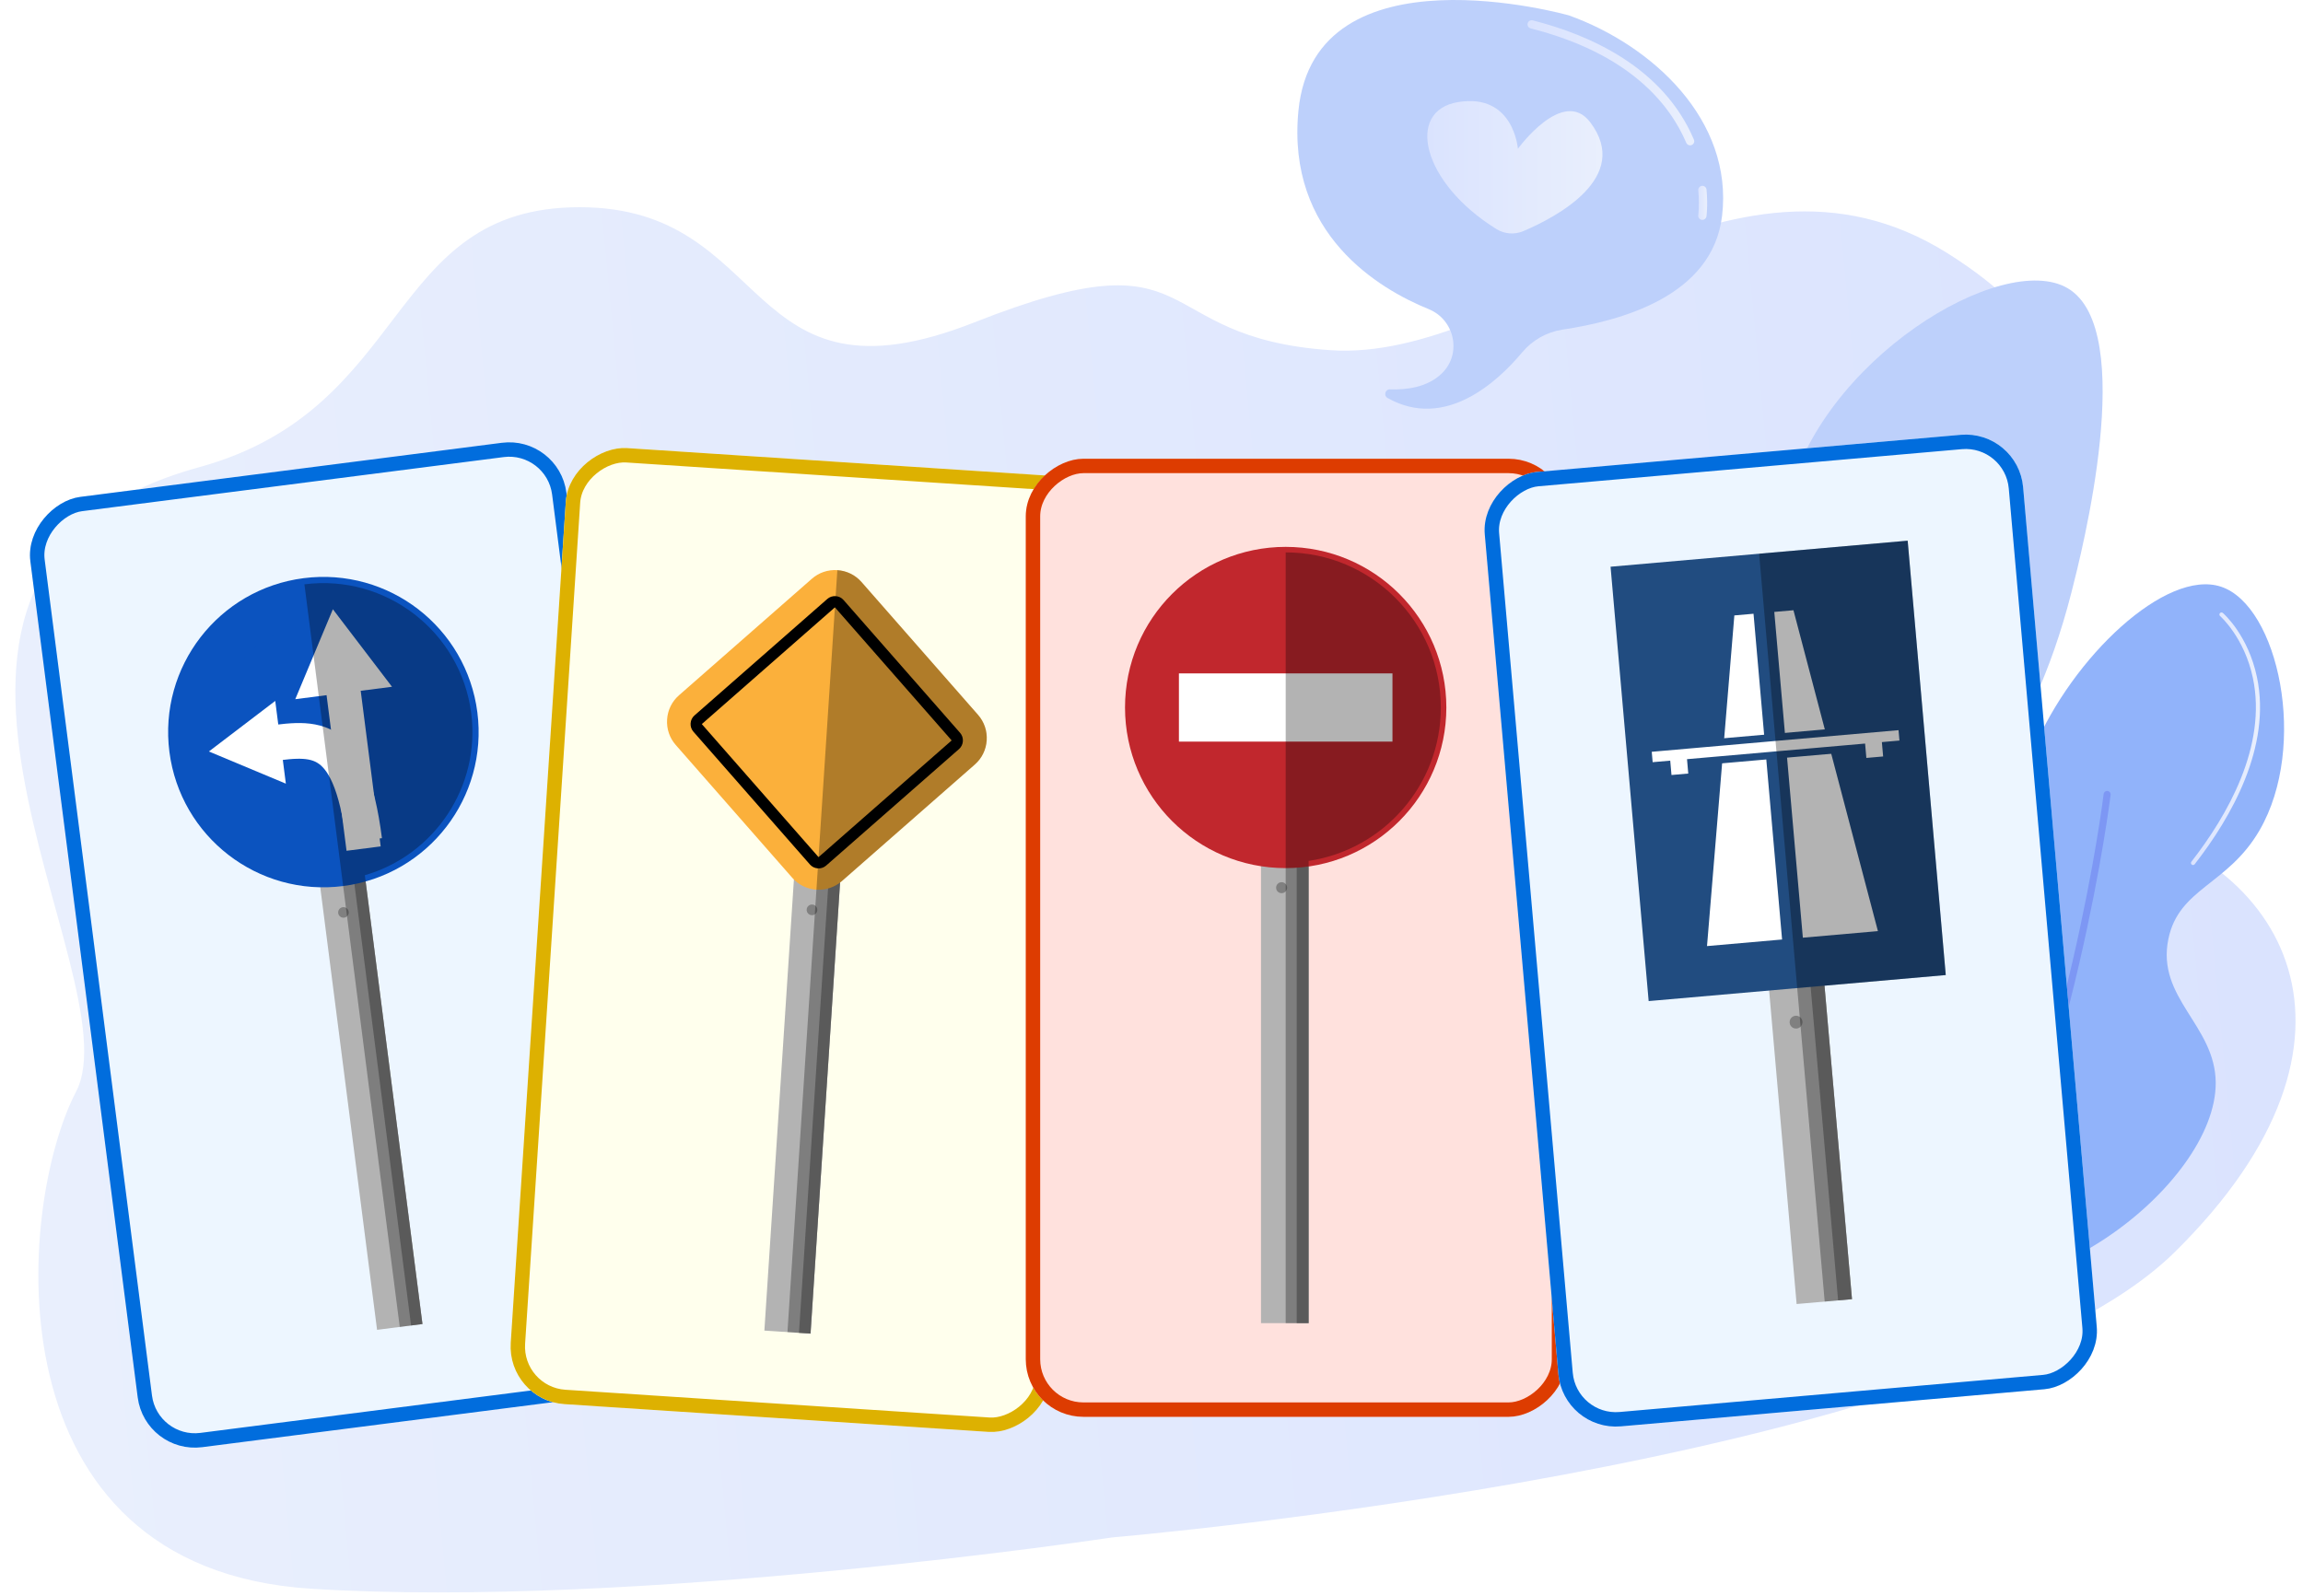 <svg width="300" height="208" viewBox="0 0 300 208" fill="none" xmlns="http://www.w3.org/2000/svg">
<path d="M144.9 200.325C144.9 200.325 255.01 191.024 283.288 163.153C311.566 135.282 297.676 111.48 273.547 106.648C249.418 101.816 244.722 94.861 256.41 83.773C268.098 72.686 282.21 50.861 253.657 32.974C225.104 15.086 197.501 47.273 173.339 45.632C149.177 43.992 157.36 29.991 126.926 42.006C96.493 54.02 100.897 27.009 75.516 27C50.134 26.991 53.725 53.246 25.937 60.879C-21.589 73.933 17.693 127.288 9.907 142.244C2.12 157.2 -1.672 204.319 40.475 207.009C82.622 209.698 144.9 200.325 144.9 200.325Z" fill="url(#paint0_linear_1898_40843)"/>
<path d="M235.508 165.578C244.057 167.287 254.974 157.967 258.491 147.785C262.11 137.307 255.474 132.917 255.525 118.377C255.583 101.86 264.175 99.37 269.859 77.107C271.141 72.084 278.561 43.015 269.364 37.567C260.861 32.529 236.976 46.987 232.79 65.492C229.805 78.687 239.032 84.227 235.508 99.595C232.416 113.08 224.288 113.275 221.175 126.285C217.384 142.124 224.284 163.334 235.508 165.578Z" fill="#BDD0FB"/>
<path d="M236.129 169.58C233.825 151.784 238.32 124.329 242.498 104.431C247.02 82.888 252.153 65.316 252.204 65.14L252.916 65.349C252.864 65.524 247.739 83.073 243.222 104.588C239.057 124.429 234.573 151.793 236.864 169.485L236.129 169.58Z" fill="#7D97F4"/>
<path d="M249.123 165.506C237.909 159.663 234.071 139.599 240.445 133.078C244.752 128.673 250.929 133.307 256.887 128.74C264.495 122.908 258.899 111.926 264.88 97.682C269.97 85.561 282.18 74.091 289.315 76.445C296.783 78.908 300.717 97.187 294.339 108.187C290.191 115.341 283.841 115.692 282.464 122.346C280.866 130.066 288.588 133.586 288.63 141.071C288.705 154.516 263.958 173.236 249.123 165.506Z" fill="#91B3FA"/>
<path d="M255.174 170.644C255.107 170.644 255.039 170.629 254.975 170.598C254.748 170.488 254.653 170.215 254.764 169.988C269.63 139.354 273.989 103.816 274.032 103.461C274.061 103.21 274.289 103.031 274.539 103.061C274.79 103.091 274.969 103.318 274.939 103.569C274.896 103.926 270.518 139.616 255.585 170.387C255.506 170.549 255.344 170.644 255.174 170.644Z" fill="#7D97F4"/>
<path d="M285.675 112.716C285.617 112.716 285.558 112.697 285.509 112.659C285.391 112.567 285.37 112.398 285.462 112.28C290.148 106.265 295.341 97.231 293.473 88.345C292.362 83.058 289.237 80.303 289.205 80.276C289.092 80.179 289.08 80.008 289.178 79.896C289.275 79.783 289.446 79.771 289.558 79.868C289.692 79.984 292.853 82.771 294.002 88.234C295.912 97.322 290.644 106.507 285.888 112.612C285.835 112.68 285.755 112.716 285.675 112.716Z" fill="url(#paint1_linear_1898_40843)"/>
<path d="M248.112 162.882C248.026 162.882 247.941 162.841 247.889 162.765C240.667 152.225 238.206 144.076 240.575 138.545C242.686 133.617 248.015 132.7 248.069 132.691C248.216 132.667 248.354 132.767 248.378 132.914C248.402 133.061 248.302 133.2 248.155 133.224C248.104 133.232 243.058 134.109 241.069 138.764C238.782 144.114 241.227 152.086 248.334 162.46C248.419 162.583 248.387 162.751 248.264 162.835C248.218 162.867 248.164 162.882 248.112 162.882Z" fill="#F0F0F0"/>
<path d="M204.357 2C215.24 5.898 225.798 15.656 224.328 28.113C223.078 38.705 210.923 41.832 203.549 42.949C201.492 43.26 199.624 44.314 198.289 45.91C195.096 49.728 188.254 56.091 180.746 51.855C180.199 51.547 180.444 50.707 181.071 50.732C183.067 50.811 185.9 50.524 187.828 48.648C190.453 46.093 189.503 41.661 186.109 40.281C179.687 37.668 167.57 30.555 169.139 14.435C171.261 -7.366 204.357 2 204.357 2Z" fill="#BDD0FB"/>
<path d="M197.729 19.387C197.729 19.387 197.193 12.098 189.928 13.303C183.045 14.444 185.249 23.861 194.946 29.854C195.997 30.503 197.299 30.599 198.437 30.115C202.694 28.305 212.611 23.12 207.142 15.92C203.609 11.27 197.729 19.387 197.729 19.387Z" fill="url(#paint2_linear_1898_40843)"/>
<path d="M220.16 18.94C219.95 18.94 219.75 18.816 219.662 18.611C217.54 13.617 212.301 6.975 199.391 3.7C199.102 3.627 198.927 3.333 199 3.044C199.073 2.755 199.367 2.58 199.656 2.654C207.019 4.521 216.639 8.733 220.656 18.189C220.773 18.463 220.645 18.78 220.371 18.897C220.302 18.926 220.23 18.94 220.16 18.94Z" fill="url(#paint3_linear_1898_40843)"/>
<path d="M221.756 28.652C221.73 28.652 221.704 28.65 221.678 28.647C221.383 28.604 221.179 28.33 221.221 28.035C221.223 28.021 221.4 26.749 221.223 24.803C221.196 24.506 221.414 24.243 221.711 24.216C222.008 24.188 222.271 24.408 222.298 24.705C222.488 26.791 222.298 28.134 222.29 28.19C222.25 28.459 222.02 28.652 221.756 28.652Z" fill="url(#paint4_linear_1898_40843)"/>
<g filter="url(#filter0_d_1898_40843)">
<g clip-path="url(#clip0_1898_40843)">
<rect x="72.825" y="56.739" width="124.839" height="70.398" rx="7.509" transform="rotate(82.686 72.825 56.739)" fill="#EDF6FF"/>
<path d="M47.16 111.196L41.248 111.955L49.118 173.279L55.031 172.52L47.16 111.196Z" fill="#B3B3B3"/>
<path d="M47.16 111.197L45.679 111.387L53.55 172.711L55.031 172.52L47.16 111.197Z" fill="#808080"/>
<path d="M44.826 119.573C45.203 119.525 45.469 119.18 45.421 118.803C45.373 118.426 45.028 118.159 44.651 118.208C44.274 118.256 44.007 118.601 44.056 118.978C44.104 119.355 44.449 119.621 44.826 119.573Z" fill="#808080"/>
<path d="M44.315 112.448C53.734 111.239 60.389 102.624 59.18 93.205C57.971 83.786 49.356 77.131 39.938 78.34C30.519 79.549 23.863 88.164 25.072 97.583C26.281 107.001 34.897 113.657 44.315 112.448Z" fill="#0B53BF" stroke="#0B53BF" stroke-width="6.057" stroke-miterlimit="10" stroke-linecap="round" stroke-linejoin="round"/>
<path d="M51.064 89.487L43.362 79.386L38.464 91.105L42.54 90.581L45.143 110.857L49.589 110.287L46.987 90.011L51.064 89.487Z" fill="white"/>
<path d="M37.238 102.111L27.21 97.918L35.854 91.33L37.238 102.111Z" fill="white"/>
<path d="M33.8 97.072C40.643 96.194 45.529 94.574 47.446 109.51" stroke="white" stroke-width="4.654" stroke-miterlimit="10"/>
<g opacity="0.3">
<path d="M39.655 76.138L52.074 172.901L53.55 172.711L55.031 172.521L47.525 114.042C56.561 111.431 62.615 102.534 61.382 92.922C60.019 82.305 50.273 74.776 39.655 76.138Z" fill="black"/>
</g>
</g>
<rect x="72.014" y="57.79" width="122.962" height="68.521" rx="6.57" transform="rotate(82.686 72.014 57.79)" stroke="#016DDD" stroke-width="1.877"/>
</g>
<g filter="url(#filter1_d_1898_40843)">
<g clip-path="url(#clip1_1898_40843)">
<rect x="144.443" y="62.496" width="124.839" height="70.398" rx="7.509" transform="rotate(93.746 144.443 62.496)" fill="#FFFFED"/>
<path d="M109.668 111.392L103.655 110.998L99.571 173.377L105.585 173.771L109.668 111.392Z" fill="#B3B3B3"/>
<path d="M109.668 111.391L108.163 111.293L104.079 173.672L105.585 173.771L109.668 111.391Z" fill="#808080"/>
<path d="M105.728 119.249C106.111 119.274 106.442 118.984 106.467 118.601C106.493 118.217 106.202 117.886 105.819 117.861C105.436 117.836 105.105 118.127 105.08 118.51C105.055 118.893 105.345 119.224 105.728 119.249Z" fill="#808080"/>
<path d="M106.353 115.924C105.127 115.844 104.009 115.294 103.204 114.376L88.023 97.067C87.218 96.15 86.819 94.969 86.899 93.744C86.979 92.52 87.529 91.401 88.448 90.596L105.755 75.415C106.673 74.61 107.853 74.21 109.078 74.29C110.302 74.37 111.42 74.921 112.226 75.839L127.407 93.147C128.212 94.065 128.613 95.245 128.533 96.47C128.452 97.695 127.902 98.813 126.983 99.618L109.675 114.799C108.757 115.605 107.577 116.004 106.353 115.924Z" fill="#FBB03B"/>
<path d="M106.583 112.412C106.371 112.398 106.196 112.312 106.061 112.158L90.88 94.85C90.745 94.695 90.683 94.511 90.697 94.3C90.711 94.09 90.797 93.915 90.95 93.78L108.258 78.598C108.412 78.463 108.597 78.401 108.808 78.415C109.019 78.429 109.196 78.513 109.33 78.668L124.51 95.975C124.645 96.13 124.706 96.315 124.693 96.526C124.679 96.737 124.594 96.912 124.44 97.047L107.132 112.228C106.976 112.365 106.796 112.426 106.583 112.412Z" stroke="black" stroke-width="1.476" stroke-miterlimit="10" stroke-linecap="round" stroke-linejoin="round"/>
<g opacity="0.3">
<path d="M127.406 93.147L112.226 75.84C111.42 74.922 110.302 74.371 109.078 74.291L109.078 74.291L102.578 173.574L104.079 173.672L105.585 173.771L109.433 114.993C109.514 114.93 109.598 114.869 109.675 114.8L126.983 99.619C127.901 98.813 128.452 97.695 128.532 96.471C128.613 95.246 128.212 94.066 127.406 93.147Z" fill="black"/>
</g>
</g>
<rect x="143.445" y="63.371" width="122.962" height="68.521" rx="6.57" transform="rotate(93.746 143.445 63.371)" stroke="#DDB101" stroke-width="1.877"/>
</g>
<g filter="url(#filter2_d_1898_40843)">
<g clip-path="url(#clip2_1898_40843)">
<rect x="204.02" y="59.774" width="124.839" height="70.398" rx="7.509" transform="rotate(90 204.02 59.774)" fill="#FFE1DD"/>
<path d="M170.468 108.042H164.262V172.411H170.468V108.042Z" fill="#B3B3B3"/>
<path d="M170.468 108.042H168.913V172.411H170.468V108.042Z" fill="#808080"/>
<path d="M166.947 116.382C167.342 116.382 167.663 116.062 167.663 115.666C167.663 115.271 167.342 114.95 166.947 114.95C166.552 114.95 166.231 115.271 166.231 115.666C166.231 116.062 166.552 116.382 166.947 116.382Z" fill="#808080"/>
<path d="M167.48 110.088C177.366 110.088 185.38 102.073 185.38 92.187C185.38 82.301 177.366 74.286 167.48 74.286C157.593 74.286 149.579 82.301 149.579 92.187C149.579 102.073 157.593 110.088 167.48 110.088Z" fill="#C1272D" stroke="#C1272D" stroke-width="6.057" stroke-miterlimit="10" stroke-linecap="round" stroke-linejoin="round"/>
<path d="M181.39 87.742H153.572V96.633H181.39V87.742Z" fill="white"/>
<g opacity="0.3">
<path d="M167.48 71.976V172.411H168.913H170.468V112.176C180.201 110.728 187.691 102.317 187.691 92.188C187.691 81.043 178.625 71.976 167.48 71.976Z" fill="black"/>
</g>
</g>
<rect x="203.082" y="60.713" width="122.962" height="68.521" rx="6.57" transform="rotate(90 203.082 60.713)" stroke="#DD3C01" stroke-width="1.877"/>
</g>
<g filter="url(#filter3_d_1898_40843)">
<g clip-path="url(#clip3_1898_40843)">
<rect x="262.886" y="56" width="124.839" height="70.398" rx="7.509" transform="rotate(84.99 262.886 56)" fill="#EDF6FF"/>
<path d="M237.277 123.968L230.063 124.6L234.036 169.916L241.249 169.283L237.277 123.968Z" fill="#B3B3B3"/>
<path d="M237.277 123.968L235.47 124.126L239.442 169.442L241.249 169.283L237.277 123.968Z" fill="#808080"/>
<path d="M234.034 134.019C234.494 133.979 234.834 133.574 234.793 133.114C234.753 132.654 234.348 132.314 233.888 132.355C233.428 132.395 233.088 132.8 233.129 133.26C233.169 133.72 233.574 134.06 234.034 134.019Z" fill="#808080"/>
<path d="M248.502 70.452L209.8 73.845L214.762 130.442L253.464 127.049L248.502 70.452Z" fill="#214C80"/>
<path d="M228.422 79.971L225.925 80.19L222.363 123.275L232.143 122.418L228.422 79.971Z" fill="white"/>
<path d="M231.127 79.734L233.624 79.515L244.627 121.324L234.848 122.181L231.127 79.734Z" fill="white"/>
<path d="M247.739 94.632L214.655 97.532L214.856 99.821L217.145 99.621L217.309 101.493L220.43 101.22L220.266 99.347L242.53 97.395L242.694 99.268L245.815 98.994L245.651 97.122L247.94 96.921L247.739 94.632Z" fill="white" stroke="#214C80" stroke-width="0.939" stroke-miterlimit="10"/>
<g opacity="0.3">
<path d="M229.151 72.149L237.694 169.595L239.442 169.441L241.249 169.283L237.668 128.434L253.464 127.049L248.502 70.452L229.151 72.149Z" fill="black"/>
</g>
</g>
<rect x="262.033" y="57.017" width="122.962" height="68.521" rx="6.57" transform="rotate(84.99 262.033 57.017)" stroke="#016DDD" stroke-width="1.877"/>
</g>
<defs>
<filter id="filter0_d_1898_40843" x="-0.755" y="52.985" width="93.227" height="140.295" filterUnits="userSpaceOnUse" color-interpolation-filters="sRGB">
<feFlood flood-opacity="0" result="BackgroundImageFix"/>
<feColorMatrix in="SourceAlpha" type="matrix" values="0 0 0 0 0 0 0 0 0 0 0 0 0 0 0 0 0 0 127 0" result="hardAlpha"/>
<feOffset/>
<feGaussianBlur stdDeviation="1.877"/>
<feComposite in2="hardAlpha" operator="out"/>
<feColorMatrix type="matrix" values="0 0 0 0 0 0 0 0 0 0 0 0 0 0 0 0 0 0 0.15 0"/>
<feBlend mode="normal" in2="BackgroundImageFix" result="effect1_dropShadow_1898_40843"/>
<feBlend mode="normal" in="SourceGraphic" in2="effect1_dropShadow_1898_40843" result="shape"/>
</filter>
<filter id="filter1_d_1898_40843" x="62.285" y="54.142" width="85.912" height="136.681" filterUnits="userSpaceOnUse" color-interpolation-filters="sRGB">
<feFlood flood-opacity="0" result="BackgroundImageFix"/>
<feColorMatrix in="SourceAlpha" type="matrix" values="0 0 0 0 0 0 0 0 0 0 0 0 0 0 0 0 0 0 127 0" result="hardAlpha"/>
<feOffset/>
<feGaussianBlur stdDeviation="1.877"/>
<feComposite in2="hardAlpha" operator="out"/>
<feColorMatrix type="matrix" values="0 0 0 0 0 0 0 0 0 0 0 0 0 0 0 0 0 0 0.15 0"/>
<feBlend mode="normal" in2="BackgroundImageFix" result="effect1_dropShadow_1898_40843"/>
<feBlend mode="normal" in="SourceGraphic" in2="effect1_dropShadow_1898_40843" result="shape"/>
</filter>
<filter id="filter2_d_1898_40843" x="129.868" y="56.02" width="77.907" height="132.348" filterUnits="userSpaceOnUse" color-interpolation-filters="sRGB">
<feFlood flood-opacity="0" result="BackgroundImageFix"/>
<feColorMatrix in="SourceAlpha" type="matrix" values="0 0 0 0 0 0 0 0 0 0 0 0 0 0 0 0 0 0 127 0" result="hardAlpha"/>
<feOffset/>
<feGaussianBlur stdDeviation="1.877"/>
<feComposite in2="hardAlpha" operator="out"/>
<feColorMatrix type="matrix" values="0 0 0 0 0 0 0 0 0 0 0 0 0 0 0 0 0 0 0.15 0"/>
<feBlend mode="normal" in2="BackgroundImageFix" result="effect1_dropShadow_1898_40843"/>
<feBlend mode="normal" in="SourceGraphic" in2="effect1_dropShadow_1898_40843" result="shape"/>
</filter>
<filter id="filter3_d_1898_40843" x="189.002" y="52.245" width="88.54" height="138.019" filterUnits="userSpaceOnUse" color-interpolation-filters="sRGB">
<feFlood flood-opacity="0" result="BackgroundImageFix"/>
<feColorMatrix in="SourceAlpha" type="matrix" values="0 0 0 0 0 0 0 0 0 0 0 0 0 0 0 0 0 0 127 0" result="hardAlpha"/>
<feOffset/>
<feGaussianBlur stdDeviation="1.877"/>
<feComposite in2="hardAlpha" operator="out"/>
<feColorMatrix type="matrix" values="0 0 0 0 0 0 0 0 0 0 0 0 0 0 0 0 0 0 0.15 0"/>
<feBlend mode="normal" in2="BackgroundImageFix" result="effect1_dropShadow_1898_40843"/>
<feBlend mode="normal" in="SourceGraphic" in2="effect1_dropShadow_1898_40843" result="shape"/>
</filter>
<linearGradient id="paint0_linear_1898_40843" x1="295.682" y1="96.496" x2="0.768" y2="124.416" gradientUnits="userSpaceOnUse">
<stop stop-color="#DAE3FE"/>
<stop offset="1" stop-color="#E9EFFD"/>
</linearGradient>
<linearGradient id="paint1_linear_1898_40843" x1="285.405" y1="96.259" x2="294.403" y2="96.259" gradientUnits="userSpaceOnUse">
<stop stop-color="#DAE3FE"/>
<stop offset="1" stop-color="#E9EFFD"/>
</linearGradient>
<linearGradient id="paint2_linear_1898_40843" x1="185.927" y1="21.794" x2="208.747" y2="21.794" gradientUnits="userSpaceOnUse">
<stop stop-color="#DAE3FE"/>
<stop offset="1" stop-color="#E9EFFD"/>
</linearGradient>
<linearGradient id="paint3_linear_1898_40843" x1="198.983" y1="10.788" x2="220.699" y2="10.788" gradientUnits="userSpaceOnUse">
<stop stop-color="#DAE3FE"/>
<stop offset="1" stop-color="#E9EFFD"/>
</linearGradient>
<linearGradient id="paint4_linear_1898_40843" x1="221.216" y1="26.433" x2="222.382" y2="26.433" gradientUnits="userSpaceOnUse">
<stop stop-color="#DAE3FE"/>
<stop offset="1" stop-color="#E9EFFD"/>
</linearGradient>
<clipPath id="clip0_1898_40843">
<rect x="72.825" y="56.739" width="124.839" height="70.398" rx="7.509" transform="rotate(82.686 72.825 56.739)" fill="white"/>
</clipPath>
<clipPath id="clip1_1898_40843">
<rect x="144.443" y="62.496" width="124.839" height="70.398" rx="7.509" transform="rotate(93.746 144.443 62.496)" fill="white"/>
</clipPath>
<clipPath id="clip2_1898_40843">
<rect x="204.02" y="59.774" width="124.839" height="70.398" rx="7.509" transform="rotate(90 204.02 59.774)" fill="white"/>
</clipPath>
<clipPath id="clip3_1898_40843">
<rect x="262.886" y="56" width="124.839" height="70.398" rx="7.509" transform="rotate(84.99 262.886 56)" fill="white"/>
</clipPath>
</defs>
</svg>
